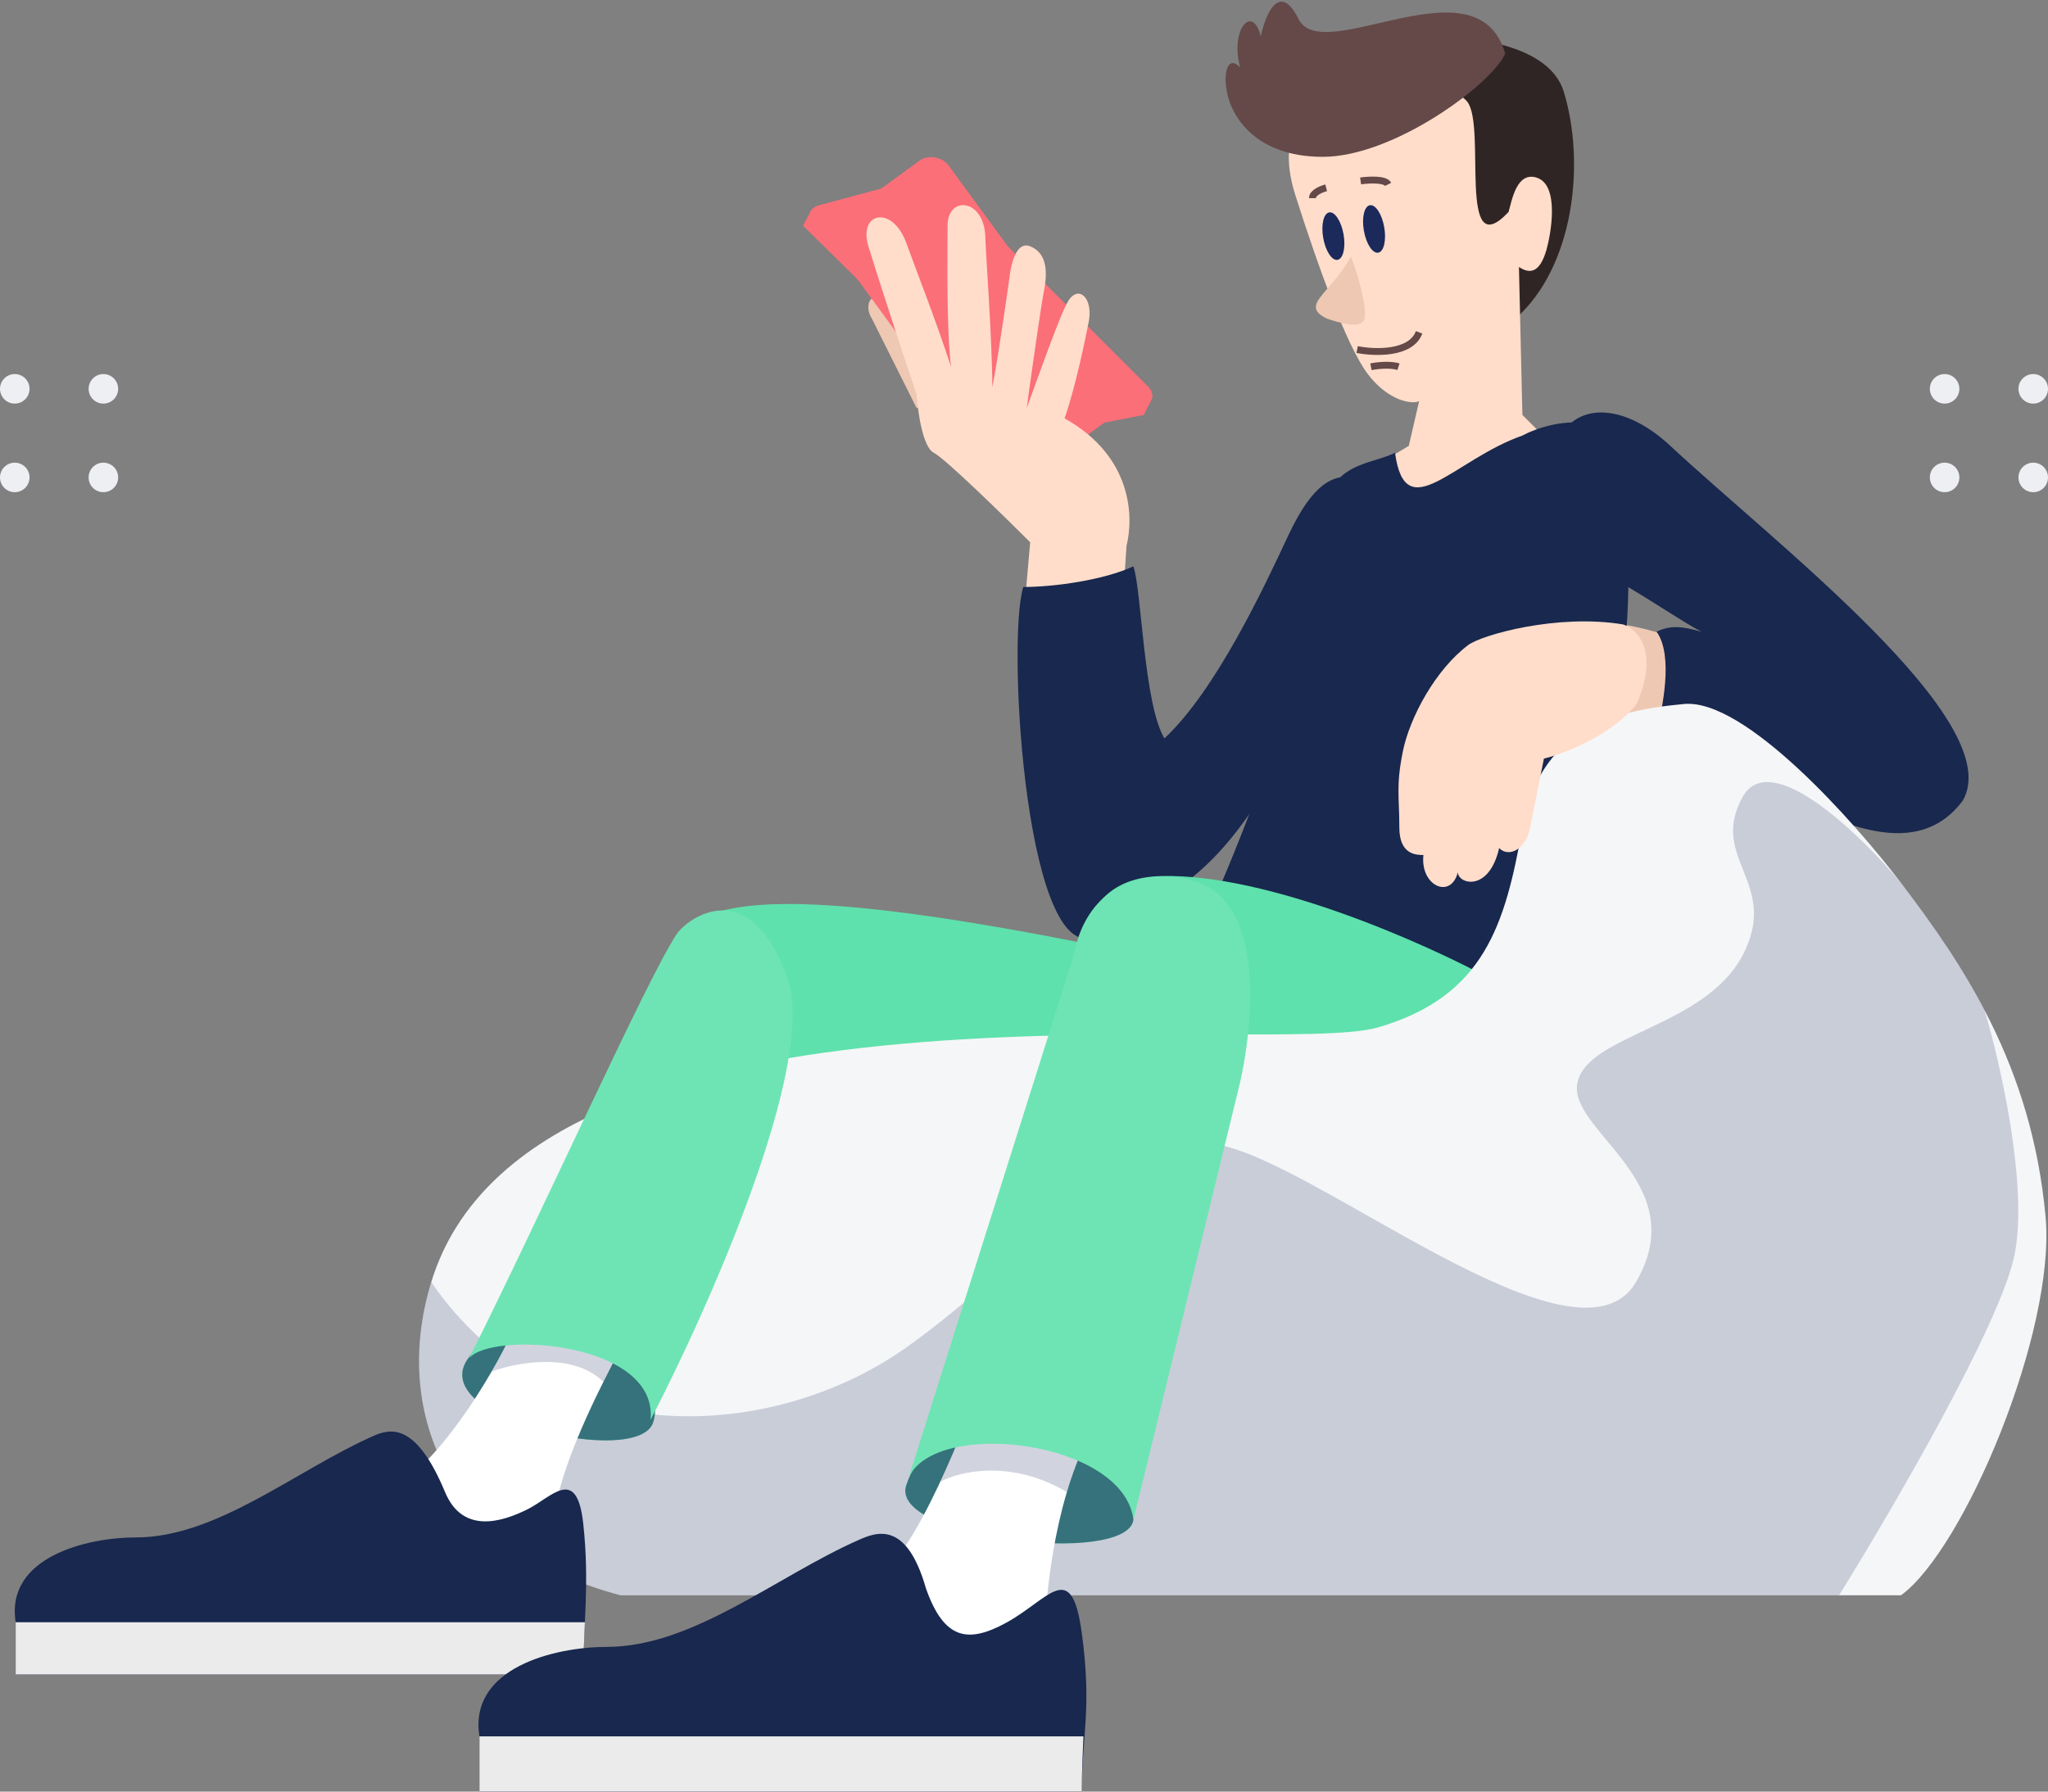 <svg width="416" height="364" viewBox="0 0 416 364" fill="none" xmlns="http://www.w3.org/2000/svg">
<rect x="0" y="0" width="416" height="364" fill="#808080" stroke="none"/>
<path fill-rule="evenodd" clip-rule="evenodd" d="M413 100C414.657 100 416 98.657 416 97C416 95.343 414.657 94 413 94C411.343 94 410 95.343 410 97C410 98.657 411.343 100 413 100Z" fill="#EDEFF3"/>
<path fill-rule="evenodd" clip-rule="evenodd" d="M395 100C396.657 100 398 98.657 398 97C398 95.343 396.657 94 395 94C393.343 94 392 95.343 392 97C392 98.657 393.343 100 395 100Z" fill="#EDEFF3"/>
<path fill-rule="evenodd" clip-rule="evenodd" d="M413 82C414.657 82 416 80.657 416 79C416 77.343 414.657 76 413 76C411.343 76 410 77.343 410 79C410 80.657 411.343 82 413 82Z" fill="#EDEFF3"/>
<path fill-rule="evenodd" clip-rule="evenodd" d="M395 82C396.657 82 398 80.657 398 79C398 77.343 396.657 76 395 76C393.343 76 392 77.343 392 79C392 80.657 393.343 82 395 82Z" fill="#EDEFF3"/>
<path fill-rule="evenodd" clip-rule="evenodd" d="M21 100C22.657 100 24 98.657 24 97C24 95.343 22.657 94 21 94C19.343 94 18 95.343 18 97C18 98.657 19.343 100 21 100Z" fill="#EDEFF3"/>
<path fill-rule="evenodd" clip-rule="evenodd" d="M3 100C4.657 100 6 98.657 6 97C6 95.343 4.657 94 3 94C1.343 94 0 95.343 0 97C0 98.657 1.343 100 3 100Z" fill="#EDEFF3"/>
<path fill-rule="evenodd" clip-rule="evenodd" d="M21 82C22.657 82 24 80.657 24 79C24 77.343 22.657 76 21 76C19.343 76 18 77.343 18 79C18 80.657 19.343 82 21 82Z" fill="#EDEFF3"/>
<path fill-rule="evenodd" clip-rule="evenodd" d="M3 82C4.657 82 6 80.657 6 79C6 77.343 4.657 76 3 76C1.343 76 0 77.343 0 79C0 80.657 1.343 82 3 82Z" fill="#EDEFF3"/>
<path d="M177.092 64.724L186.181 82.903C191.774 81.504 186.181 62.627 180.588 60.529C176.113 58.851 175.694 62.627 177.092 64.724Z" fill="#EEC8B2"/>
<path d="M185.978 36.444L166.462 41.674C165.308 41.983 164.62 42.614 164.448 43.377L163.109 45.847L207.156 89.195L232.326 84.301L233.942 81.117C234.288 80.334 234.035 79.363 233.12 78.449L192.996 38.325C191.358 36.688 188.216 35.844 185.978 36.444Z" fill="#FB6F78"/>
<rect x="167.076" y="47.052" width="28.595" height="65.133" rx="4.195" transform="rotate(-36.206 167.076 47.052)" fill="#FB6F78"/>
<path d="M228.83 110.869L228.131 121.357L207.855 126.251L209.253 110.17C203.66 104.577 191.914 93.11 189.677 91.992C187.439 90.873 186.414 83.602 186.181 80.106C183.151 71.25 177.53 53.83 176.393 50.042C174.295 43.05 181.287 41.652 184.083 49.343C186.437 55.814 190.142 65.19 193.173 74.513C192.24 66.356 192.473 53.538 192.473 45.847C192.473 39.593 200.164 40.254 200.164 48.644C200.164 50.412 201.563 69.385 201.563 78.707C202.961 71.482 205.058 56.334 205.058 56.334C205.058 56.334 205.758 48.644 209.253 50.042C212.156 51.202 213.029 54.237 212.05 59.131C211.491 61.928 209.487 75.911 208.554 82.903C210.885 76.61 215.266 64.025 216.944 61.228C219.042 57.733 222.118 60.529 221.139 65.423C220.44 68.919 218.576 78.242 216.245 85C230.228 92.831 230.228 105.276 228.83 110.869Z" fill="#FFDDCA"/>
<path d="M317.624 18.579C322.098 33.122 319.721 54.237 307.836 64.724C298.047 54.47 276.373 31.304 267.983 20.677C257.496 7.393 312.031 0.401 317.624 18.579Z" fill="#2F2524"/>
<path d="M286.161 90.593L282.666 92.691C281.547 107.233 294.784 103.41 301.543 99.682L313.429 88.496L309.234 84.301L308.535 54.237C310.631 55.635 312.73 55.635 314.128 50.741C314.987 47.734 316.925 37.457 312.031 36.058C308.115 34.94 307.136 40.486 306.437 43.05C295.95 54.237 301.963 25.711 298.047 20.677C293.153 14.384 254.263 11.722 263.089 39.554C267.744 54.237 273.577 70.317 277.771 75.911C281.965 81.504 286.861 82.203 288.259 81.504L286.161 90.593Z" fill="#FFDDCA"/>
<path d="M269.381 38.156C268.449 38.389 266.585 39.135 266.585 40.254" stroke="#644948" stroke-width="1.398"/>
<path d="M278.471 74.512C279.636 74.279 282.386 73.953 284.064 74.512" stroke="#644948" stroke-width="1.398"/>
<path d="M268.682 31.863C283.225 31.863 303.175 16.948 305.738 10.889C300.145 -8.688 268.682 13.685 263.788 3.897C259.873 -3.934 257.03 2.964 256.097 7.393C254.419 0.681 249.805 5.994 251.902 13.685C249.106 10.889 248.64 15.549 249.106 17.88C249.573 22.541 254.14 31.863 268.682 31.863Z" fill="#644948"/>
<path d="M279.954 51.338C281.095 51.137 281.64 48.816 281.171 46.154C280.702 43.492 279.398 41.497 278.257 41.698C277.116 41.899 276.571 44.22 277.04 46.882C277.508 49.544 278.813 51.539 279.954 51.338Z" fill="#1B295B"/>
<path d="M271.691 52.792C272.832 52.591 273.377 50.27 272.908 47.608C272.44 44.946 271.135 42.951 269.994 43.152C268.853 43.353 268.308 45.674 268.777 48.336C269.246 50.998 270.551 52.993 271.691 52.792Z" fill="#1B295B"/>
<path d="M277.184 64.724C277.743 62.487 275.554 54.702 274.388 52.139C270.193 59.83 263.9 61.928 269.493 64.724C272.29 65.657 276.625 66.961 277.184 64.724Z" fill="#EEC8B2"/>
<path d="M275.674 71.017C279.17 71.716 286.581 71.995 288.259 67.521" stroke="#644948" stroke-width="1.398"/>
<path d="M276.373 36.758C278.005 36.524 281.407 36.338 281.966 37.457" stroke="#644948" stroke-width="1.398"/>
<path d="M329.684 145.128L354.155 147.925V135.256C348.562 132.459 338.074 128.264 329.684 126.866C316.4 124.652 301.019 128.963 298.222 131.061C291.675 135.97 286.35 145.676 284.938 152.735C283.54 159.727 284.239 161.824 284.239 168.117C284.239 173.71 287.735 173.71 289.133 173.71C288.434 180.002 294.726 182.799 296.125 177.206C296.125 179.595 302.417 181.401 304.515 172.312C306.612 174.409 310.108 172.312 310.807 168.117L313.604 154.133C319.197 152.735 325.315 149.323 329.684 145.128Z" fill="#EEC8B2"/>
<path d="M261.691 108.771C266.807 97.806 271.013 96.652 274.276 96.886C280.428 116.462 264.721 148.39 256.097 161.908C244.055 180.785 234.983 182.603 223.237 189.874C208.554 198.964 204.359 130.445 207.855 119.259C214.147 119.259 224.169 117.861 230.228 115.064C231.906 120.098 232.326 143.03 236.521 150.022C247.008 140.234 256.797 119.259 261.691 108.771Z" fill="#18284E"/>
<path d="M309.234 88.496C295.251 93.39 285.462 107.373 283.365 91.992C279.17 94.089 272.368 94.089 270.081 100.381C267.284 108.072 265.187 132.543 261.691 143.03C260.099 147.806 254.233 165.637 246.309 183.582L309.234 200.362C312.73 189.175 321.12 162.887 326.713 147.225C333.705 127.649 330.908 88.496 323.916 86.398C318.323 84.72 311.797 87.097 309.234 88.496Z" fill="#18284E"/>
<path d="M316.925 88.496C321.399 81.225 330.908 82.763 339.298 90.593C360.273 110.17 407.816 146.526 398.727 162.607C384.744 181.485 355.379 154.916 336.501 148.624C337.62 144.149 339.997 133.242 336.501 128.348C339.308 126.95 341.767 127.256 345.59 128.348C341.627 126.251 336.222 122.475 329.51 118.56C321.12 113.666 311.331 97.585 316.925 88.496Z" fill="#18284E"/>
<path d="M235.822 177.989C257.636 177.429 289.657 191.739 302.941 198.964C305.179 215.744 251.203 218.075 223.936 217.142C218.81 204.324 214.008 178.548 235.822 177.989Z" fill="#5EE1AC"/>
<path d="M148.426 218.54L221.838 225.532L225.334 192.671C160.312 179.387 147.028 183.582 140.036 187.777C134.443 191.133 142.134 210.15 148.426 218.54Z" fill="#5EE1AC"/>
<path d="M342.095 143.031C354.4 141.912 376.587 166.802 386.142 179.387C398.727 195.962 412.71 216.443 415.507 247.206C417.62 270.446 398.96 314.791 386.142 324.114H126.053C91.934 315.165 79.275 287.758 87.599 260.49C107.875 194.07 258.195 215.045 279.869 208.752C301.543 202.46 305.738 187.777 309.234 168.201C312.73 148.624 326.713 144.429 342.095 143.031Z" fill="#F5F6F8"/>
<path d="M126.053 324.114C91.934 315.165 79.275 287.757 87.599 260.49C112.07 296.147 157.515 292.652 184.084 273.774C210.652 254.897 227.432 229.727 247.008 232.523C266.585 235.32 320.421 280.766 332.306 260.49C344.192 240.214 318.323 229.727 320.421 219.939C322.518 210.15 346.29 208.752 353.98 194.069C361.671 179.387 346.989 174.493 353.98 161.908C359.574 151.84 377.752 169.365 386.142 179.387C391.91 186.984 397.973 195.403 403.118 205.256C406.314 215.977 412.011 240.913 409.214 254.897C406.418 268.88 384.278 306.868 373.557 324.114H126.053Z" fill="#1B295B" fill-opacity="0.2"/>
<path d="M94.99 276.126C86.532 288.289 129.593 298.305 132.67 289.005C136.54 277.299 109.522 255.232 94.99 276.126Z" fill="#5EE1AC"/>
<path d="M184.083 301.741C180.458 312.618 229.11 318.241 230.228 308.732C231.627 296.847 191.774 278.668 184.083 301.741Z" fill="#5EE1AC"/>
<path d="M94.99 276.126C86.532 288.289 129.593 298.305 132.67 289.005C136.54 277.299 109.522 255.232 94.99 276.126Z" fill="#1B295B" fill-opacity="0.6"/>
<path d="M184.083 301.741C180.458 312.618 229.11 318.241 230.228 308.732C231.627 296.847 191.774 278.668 184.083 301.741Z" fill="#1B295B" fill-opacity="0.6"/>
<path d="M81.306 301.041C89.696 296.567 101.582 277.27 105.078 268.181L131.646 263.287C130.715 264.918 127.591 270.698 122.557 280.766C116.265 293.351 112.07 304.537 112.07 312.927C112.07 317.97 70.819 306.635 81.306 301.041Z" fill="white"/>
<path d="M131.646 263.287C130.713 264.918 127.591 270.698 122.557 280.766C116.404 274.613 104.86 276.804 99.857 278.668C102.154 274.696 104.008 270.961 105.078 268.181L131.646 263.287Z" fill="#1B295B" fill-opacity="0.2"/>
<path d="M176.875 321.554C186.117 316.637 196.413 288.44 200.264 278.453L230.927 273.075C229.9 274.868 226.46 281.219 220.915 292.282C213.984 306.11 212.159 325.395 212.159 334.614C212.159 340.154 165.322 327.699 176.875 321.554Z" fill="white"/>
<path d="M230.927 273.075C229.901 274.868 226.461 281.219 220.915 292.282C219.226 295.652 217.84 299.345 216.711 303.139C205.337 296.427 194.828 298.944 190.995 301.042C195.028 292.382 198.401 283.286 200.263 278.453L230.927 273.075Z" fill="#1B295B" fill-opacity="0.2"/>
<path d="M27.562 312.363C44.034 312.363 59.883 298.873 75.661 291.82C79.143 290.263 84.383 288.708 90.395 303.139C93.891 311.529 101.582 309.432 107.175 306.635C112.07 304.188 117.204 297.582 118.489 309.713C119.776 321.842 118.489 329.593 118.489 340.195H3.183V329.593C1.074 316.339 17.678 312.363 27.562 312.363Z" fill="#18284E"/>
<path d="M3.183 340.195V329.591H118.807C118.654 332.982 118.489 336.407 118.489 340.195H3.183Z" fill="#EBEBEB"/>
<path d="M123.256 334.601C140.735 334.601 157.553 320.368 174.295 312.927C177.907 311.322 184.084 308.732 188.084 322.716C191.774 333.203 196.668 333.902 204.359 329.707C213.148 324.914 217.643 316.423 219.741 331.805C221.838 347.186 219.741 352.78 219.741 363.966H97.387V352.78C95.15 338.796 112.769 334.601 123.256 334.601Z" fill="#18284E"/>
<path d="M97.387 363.966V352.78H220.077C219.916 356.357 219.741 359.97 219.741 363.966H97.387Z" fill="#EBEBEB"/>
<path d="M241.415 178.688C257.636 182.044 254.699 209.451 251.203 222.735L230.228 308.733C228.209 292.583 189.926 288.09 184.558 300.24L184.083 301.741C184.188 301.215 184.348 300.716 184.558 300.24L218.343 193.37C219.275 187.078 225.194 175.332 241.415 178.688Z" fill="#5EE1AC"/>
<path d="M159.99 198.87C166.009 216.093 143.94 265.77 132.154 288.457C133.658 272.484 99.803 270.4 95.29 275.956C109.835 247.02 131.401 198.87 137.42 189.842C139.736 186.369 152.467 177.341 159.99 198.87Z" fill="#5EE1AC"/>
<path d="M159.99 198.87C166.009 216.093 143.94 265.77 132.154 288.457C133.658 272.484 99.803 270.4 95.29 275.956C109.835 247.02 131.401 198.87 137.42 189.842C139.736 186.369 152.467 177.341 159.99 198.87Z" fill="white" fill-opacity="0.1"/>
<path d="M241.415 178.688C257.636 182.044 254.699 209.451 251.203 222.735L230.228 308.733C228.209 292.583 189.926 288.09 184.558 300.24L184.083 301.741C184.188 301.215 184.348 300.716 184.558 300.24L218.343 193.37C219.275 187.078 225.194 175.332 241.415 178.688Z" fill="white" fill-opacity="0.1"/>
<path d="M313.604 154.133C319.197 152.735 328.286 148.54 332.481 142.947C337.096 132.252 332.54 127.771 329.684 126.866C316.4 124.652 301.019 128.963 298.222 131.061C291.675 135.97 286.35 145.676 284.938 152.735C283.54 159.727 284.239 161.824 284.239 168.117C284.239 173.71 287.735 173.71 289.133 173.71C288.434 180.002 294.726 182.799 296.125 177.206C296.125 179.595 302.417 181.401 304.515 172.312C306.612 174.409 310.108 172.312 310.807 168.117L313.604 154.133Z" fill="#FFDDCA"/>
</svg>
